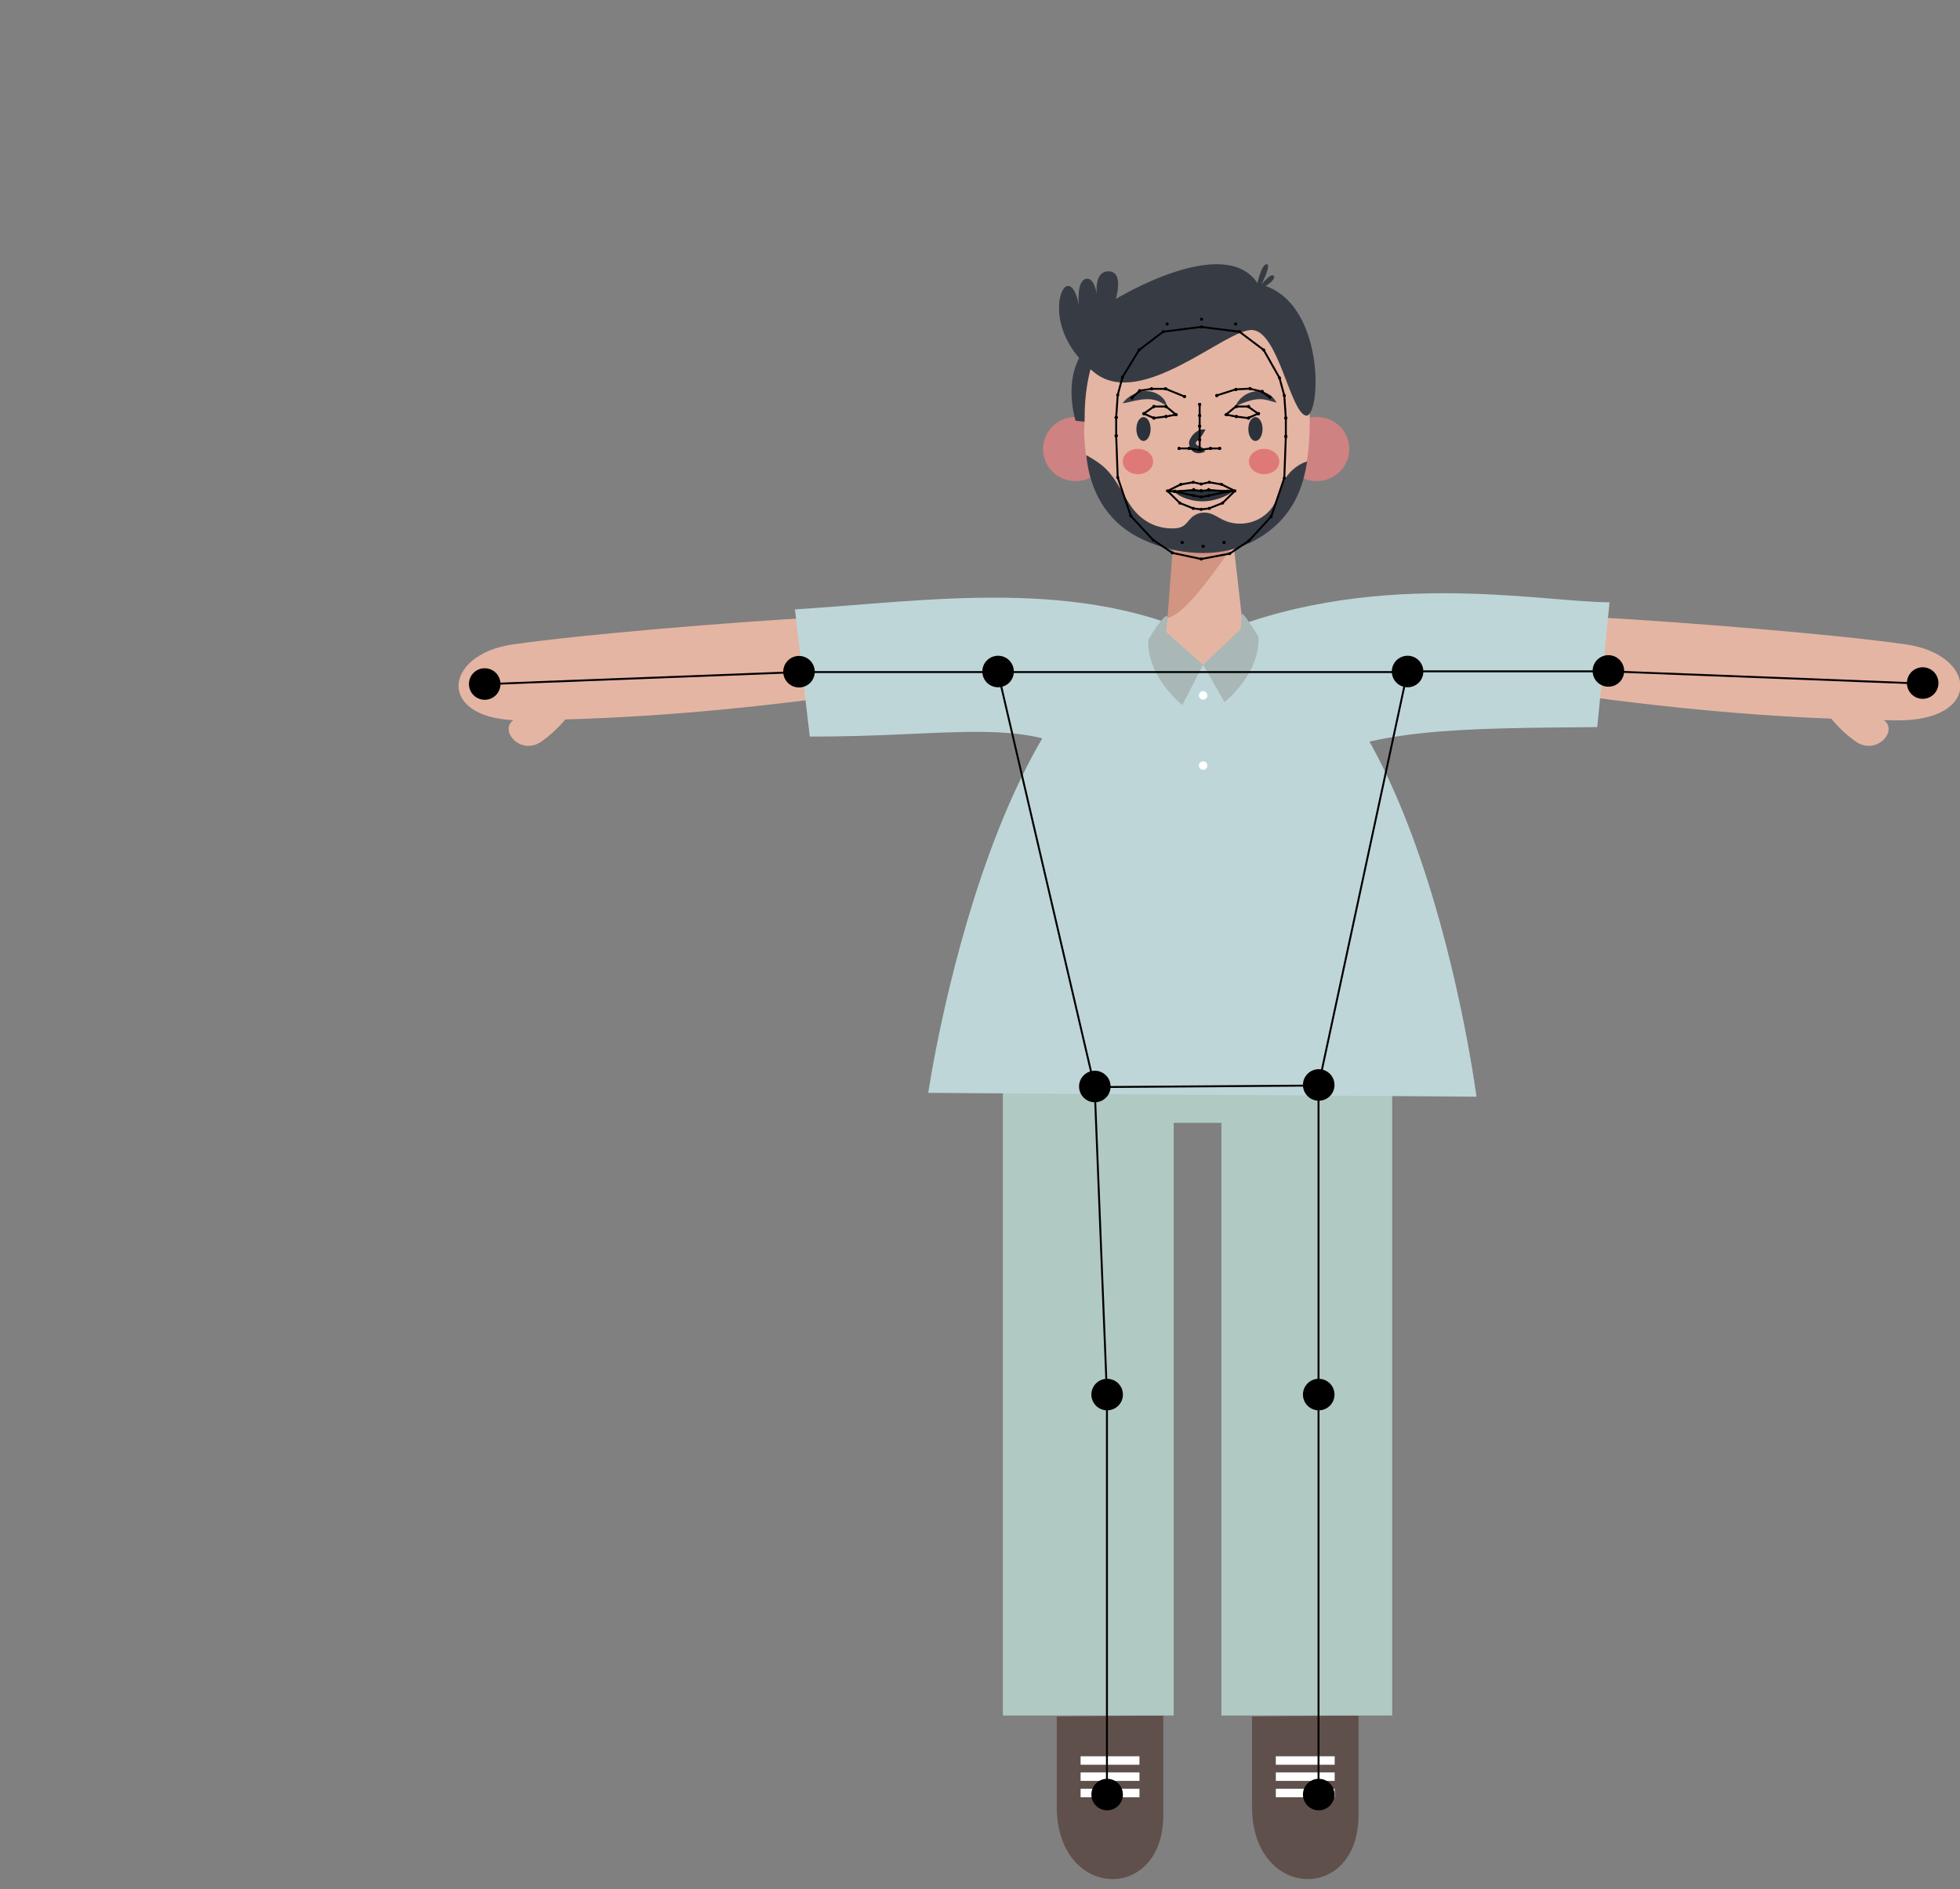 <?xml version="1.0" encoding="utf-8"?>
<!-- Generator: Adobe Adobe Illustrator 24.2.0, SVG Export Plug-In . SVG Version: 6.00 Build 0)  -->
<svg version="1.1" id="레이어_1" xmlns="http://www.w3.org/2000/svg" xmlns:xlink="http://www.w3.org/1999/xlink" x="0px"
	 y="0px" width="1019px" height="982.4px" viewBox="0 0 1019 982.4" style="enable-background:new 0 0 1019 982.4;"
	 xml:space="preserve">
<rect x="0" y="0" width="1019" height="982.4" fill="#808080" stroke="none"/>
<style type="text/css">
	.st0{fill:#E5B5A3;}
	.st1{fill:#60504B;}
	.st2{fill:#FFFFFF;}
	.st3{fill:#B1C9C3;}
	.st4{fill:#BFD6D8;}
	.st5{fill:#D19582;}
	.st6{fill:#A9B7B7;}
	.st7{fill:#CE8282;}
	.st8{fill:#373C44;}
	.st9{fill:#2C323A;stroke:#2C323A;stroke-width:2;stroke-miterlimit:10;}
	.st10{fill:#2C323A;}
	.st11{fill:#DF7977;}
	.st12{fill:none;stroke:#000000;stroke-miterlimit:10;}
</style>
<g id="illustration_1_">
	<path class="st0" d="M949.8,370.4l17-6.8c0,0,6.1,5.5,13,11.2s-4.7,18.4-15.3,10.6C953.8,377.6,949.8,370.4,949.8,370.4z"/>
	<path class="st0" d="M426.9,320.9c-47.7,2.7-123.1,8.9-160.2,14.2c-37.1,5.3-40.1,40.1,5.3,39.5s95.2-3.5,159.7-12.1L426.9,320.9z"
		/>
	<path class="st0" d="M296.5,370.4l-17-6.8c0,0-6.1,5.5-13,11.2s4.7,18.4,15.3,10.6C292.5,377.6,296.5,370.4,296.5,370.4z"/>
	<path class="st0" d="M826.9,362.5c64.5,8.6,113.3,11.5,158.7,12.1c45.4,0.6,42.4-34.2,5.3-39.5s-114.5-11.5-162.2-14.2L826.9,362.5
		z"/>
	<path class="st1" d="M650.9,892.6v46.8c0,48.8,55.4,50.3,55.4,4.5v-51.8L650.9,892.6z"/>
	<path class="st1" d="M549.4,892.6v46.8c0,48.8,55.4,50.3,55.4,4.5v-51.8L549.4,892.6z"/>
	<rect x="663.3" y="913.3" class="st2" width="30.6" height="4.4"/>
	<rect x="663.3" y="921.7" class="st2" width="30.6" height="4.4"/>
	<rect x="663.3" y="930.2" class="st2" width="30.6" height="4.4"/>
	<rect x="561.8" y="913.3" class="st2" width="30.6" height="4.4"/>
	<rect x="561.8" y="921.7" class="st2" width="30.6" height="4.4"/>
	<rect x="561.8" y="930.2" class="st2" width="30.6" height="4.4"/>
	<path class="st3" d="M521.4,550.1c0,59.1,0,132.6,0,203.2c0,49.7,0,98,0,138.8c54.2,0,49.6,0,88.8,0c0-41.7,0-90.3,0-137.6
		c0-67.6,0-132.5,0-170.6c5.6,0,19.6,0,24.8,0c0,36.8,0,103.1,0,170.6c0,48.9,0,98.3,0,137.6c43.1,0,34.1,0,88.8,0
		c0-38.3,0-86.8,0-137.6c0-70.8,0-146.1,0-204.4H521.4L521.4,550.1z"/>
	<path class="st4" d="M482.6,568.3c0,0,36.2-248,144.5-248c108.4,0,140.5,250,140.5,250L482.6,568.3z"/>
	<path class="st4" d="M413.3,316.9L421,383c73.5,0.4,115.6-11.4,147.8,13.8l60.7-63.4C561.8,299.6,483.1,312.5,413.3,316.9z"/>
	<path class="st4" d="M625.9,332.6L678,399c32.5-20.2,81.5-20.3,152.4-20.9l6.4-64.9C800.9,313.2,711,294.2,625.9,332.6z"/>
	<path class="st0" d="M607,321.2l-2.3,17.3c0,0,1.2,5,20.8,7.2c19.5,2.3,20.7-19.8,20.7-19.8l-6.3-55.3
		C628.4,286.2,616.6,320.1,607,321.2z"/>
	<path class="st5" d="M642.5,282.1l-1.7-25l-29.3,4l-4.5,60.1C616.7,320,635,291.8,642.5,282.1z"/>
	<path class="st6" d="M606.3,328.7l19.2,17l-10.8,20.9c0,0-18.6-14.5-17.7-34c10.5-17.1,10-11.4,10-11.4L606.3,328.7z"/>
	<path class="st6" d="M645,327.2l-19.5,18.5l11.1,19.4c0,0,18.6-14.5,17.7-34c-10.5-17.1-8.7-10.8-8.7-10.8L645,327.2z"/>
	<path class="st2" d="M627.7,361.6c0,1.2-1,2.2-2.2,2.2s-2.2-1-2.2-2.2s1-2.2,2.2-2.2S627.7,360.4,627.7,361.6z"/>
	<path class="st2" d="M627.7,398.1c0,1.2-1,2.2-2.2,2.2s-2.2-1-2.2-2.2s1-2.2,2.2-2.2S627.7,396.8,627.7,398.1z"/>
	<g>
		<ellipse class="st7" cx="684.6" cy="233.5" rx="16.9" ry="16.7"/>
		<ellipse class="st7" cx="559.2" cy="233.5" rx="16.9" ry="16.7"/>
		<path class="st8" d="M559.2,218.8c0,0-10.9-33.4,16.7-46.6c27.6-13.2,99.4-0.7,99.4-0.7s8.4,47-0.5,53.2
			C665.9,230.8,559.2,218.8,559.2,218.8z"/>
		<path class="st0" d="M680.6,206.1c-3-59.2-51.8-58.3-51.8-58.3s-65.1-5-64.9,70c-0.5,8.4-0.2,11.2,0.7,19.1
			c3.8,2.2,7.5,4.5,10.5,7.5c8,8.1,10.9,20.8,20.6,26.9c3.9,2.4,8.6,3.5,13.2,3.6c2.3,0.1,4.7-0.1,6.5-1.5c1.4-1,2.3-2.6,3.4-3.8
			c2.3-2.4,6-3.5,9.2-2.8c2.9,0.6,5.3,2.5,7.9,3.7c4.6,2.2,10.1,2.6,15,1s9.1-5,11.6-9.5c1.9-3.4,2.7-7.2,4.3-10.7
			c2.4-5.2,7.1-9.7,12.6-11.3C681.3,228.8,681.1,216.8,680.6,206.1z"/>
		<path class="st8" d="M667,251.3c-1.6,3.5-2.5,7.3-4.3,10.7c-5.1,9.1-16.9,12.9-26.5,8.5c-2.8-1.3-5.4-3.3-8.4-3.8
			c-2.8-0.5-5.8,0.3-8,2.2c-1.8,1.6-3,3.8-5.1,4.9c-1.5,0.8-3.2,1-4.9,1c-8.9,0.1-16.3-4-21.4-11c-4.6-6.4-7.5-13.9-13.1-19.6
			c-3-3.1-6.8-5.4-10.5-7.5c0,0.4,0.1,0.9,0.1,1.3c2,17.5,10.4,32.7,26.5,41.2s38.1,11.5,55.2,4.5c13.3-5.4,23.6-15,28.8-28
			c2-4.9,3.3-10.2,4.2-15.7C674.1,241.6,669.4,246.1,667,251.3z"/>
		<circle id="jawMid_1_" cx="625.5" cy="284.1" r="0.8"/>
		<circle id="rightJaw7_1_" cx="614.6" cy="282.1" r="0.8"/>
		<circle id="leftJaw7_1_" cx="636.4" cy="282.1" r="0.8"/>
		<circle id="rightJaw3_1_" cx="580.3" cy="226.6" r="0.8"/>
		<circle id="rightJaw2_1_" cx="580.3" cy="217.1" r="0.8"/>
		<circle id="leftJaw3_1_" cx="668.5" cy="227" r="0.8"/>
		<circle id="leftJaw2_1_" cx="668.5" cy="217.4" r="0.8"/>
		<circle id="topMid_3_" cx="624.7" cy="166" r="0.8"/>
		<circle id="leftTop0_3_" cx="642.4" cy="168.5" r="0.8"/>
		<circle id="rightTop0_3_" cx="606.8" cy="168.5" r="0.8"/>
	</g>
	<g>
		<path id="rightMiddleLip_2_" d="M610.8,254.6c0.4,0,0.8,0.4,0.8,0.8s-0.4,0.8-0.8,0.8s-0.8-0.4-0.8-0.8S610.4,254.6,610.8,254.6z"
			/>
		<circle id="upperLipBottomMid_1_" cx="624.5" cy="255.1" r="0.8"/>
		<circle id="rightUpperLipBottom1_1_" cx="620.6" cy="254.6" r="0.8"/>
		<path id="leftMiddleLip_2_" d="M638.2,254.6c0.4,0,0.8,0.4,0.8,0.8s-0.4,0.8-0.8,0.8s-0.8-0.4-0.8-0.8S637.8,254.6,638.2,254.6z"
			/>
		<circle id="leftUpperLipBottom1_1_" cx="628.4" cy="254.6" r="0.8"/>
		<circle id="lowerLipTopMid_2_" cx="624.5" cy="258.1" r="0.8"/>
		<circle id="rightLowerLipTop0_2_" cx="620.6" cy="257.4" r="0.8"/>
		<circle id="leftLowerLipTop0_2_" cx="628.4" cy="257.4" r="0.8"/>
		<path class="st9" d="M612.3,256c0,0,7.4-0.2,12.9-0.2s13.9-0.1,13.9-0.1s-6.1,4-13.9,4C617.3,259.7,612.3,256,612.3,256z"/>
	</g>
	<g>
		<path class="st9" d="M625.1,224.3c-1.2,0-4.7,1.7-5.9,5.6c-0.2,1.3,0.6,6.2,6.1,4.4c-0.1-1.1-4.8-1.2-4.6-4
			C621,228.4,622.8,228.4,625.1,224.3z"/>
		<circle id="nose1_1_" cx="623.7" cy="216.1" r="0.8"/>
		<circle id="nose0_1_" cx="623.7" cy="210.3" r="0.8"/>
		<circle id="nose3_1_" cx="623.7" cy="228.7" r="0.8"/>
		<circle id="rightNose0_1_" cx="613" cy="233.2" r="0.8"/>
		<circle id="rightNose1_1_" cx="618.2" cy="233.2" r="0.8"/>
		<circle id="nose2_1_" cx="623.7" cy="221.6" r="0.8"/>
		<circle id="nose4_1_" cx="623.7" cy="234" r="0.8"/>
		<circle id="leftNose0_1_" cx="634.1" cy="233.2" r="0.8"/>
		<circle id="leftNose1_1_" cx="629.3" cy="233.2" r="0.8"/>
	</g>
	<g>
		<ellipse id = "LEyeOpen" class="st10" cx="652.7" cy="223.1" rx="3.7" ry="6.2"/>
		<ellipse class="st11" cx="657.2" cy="240" rx="7.9" ry="6.6"/>
		<circle id="leftEye0_1_" cx="654.3" cy="215.1" r="0.8"/>
		<circle id="leftEye1_1_" cx="649.1" cy="211.4" r="0.8"/>
		<circle id="leftEye5_1_" cx="649.1" cy="217.4" r="0.8"/>
		<circle id="leftEye2_1_" cx="642.8" cy="211.4" r="0.8"/>
		<circle id="leftEye3_1_" cx="637.6" cy="215.6" r="0.8"/>
		<circle id="leftEye4_1_" cx="642.8" cy="216.6" r="0.8"/>
	</g>
	<g>
		<ellipse class="st11" cx="591.6" cy="240" rx="7.9" ry="6.6"/>
		<ellipse id = "REyeOpen" class="st10" cx="594.5" cy="223.1" rx="3.7" ry="6.2"/>
		<circle id="rightEye0_1_" cx="594.7" cy="215.1" r="0.8"/>
		<circle id="rightEye1_1_" cx="599.9" cy="211.4" r="0.8"/>
		<circle id="rightEye5_1_" cx="599.9" cy="217.4" r="0.8"/>
		<circle id="rightEye2_1_" cx="606.2" cy="211.4" r="0.8"/>
		<circle id="rightEye3_1_" cx="611.4" cy="215.6" r="0.8"/>
		<circle id="rightEye4_1_" cx="606.2" cy="216.6" r="0.8"/>
	</g>
	<g>
		<path class="st8" d="M642.5,211.1c0.7-2.1,2.1-3.7,3.9-5.1c1.7-1.3,3.9-2.2,6.2-2.5s4.7,0.2,6.7,1.3c1,0.5,1.8,1.3,2.6,2
			c0.7,0.8,1.3,1.7,1.8,2.6c-2.1-0.5-3.9-1.2-5.7-1.5c-1.7-0.4-3.4-0.4-5-0.2C649.8,208.1,646.5,209.4,642.5,211.1z"/>
		<circle id="leftBrow1_1_" cx="656.2" cy="203.6" r="0.8"/>
		<circle id="leftBrow4_1_" cx="632.6" cy="205.7" r="0.8"/>
		<circle id="leftBrow3_1_" cx="642.6" cy="202.5" r="0.8"/>
		<circle id="leftBrow0_1_" cx="660.2" cy="206.5" r="0.8"/>
		<circle id="leftBrow2_1_" cx="649.9" cy="202.1" r="0.8"/>
	</g>
	<g>
		<path class="st8" d="M606.6,211.2c-3.7-2.8-7.1-3.8-10.8-3.6c-1.8,0-3.8,0.4-5.8,0.8c-1,0.3-2,0.4-3.1,0.7
			c-1.1,0.2-2.1,0.5-3.3,0.6c0.7-0.9,1.5-1.7,2.3-2.5c0.9-0.7,1.8-1.3,2.8-1.9c2.1-1,4.3-1.9,6.8-1.9c2.5-0.1,5.1,0.6,7.1,2
			C604.9,206.8,606.3,208.9,606.6,211.2z"/>
		<circle id="rightBrow1_1_" cx="592.5" cy="203.2" r="0.8"/>
		<circle id="rightBrow4_1_" cx="615.8" cy="206.2" r="0.8"/>
		<circle id="rightBrow3_1_" cx="606" cy="202.2" r="0.8"/>
		<circle id="rightBrow0_1_" cx="588.5" cy="206.9" r="0.8"/>
		<circle id="rightBrow2_1_" cx="598.7" cy="202.2" r="0.8"/>
	</g>
	<g>
		<path class="st8" d="M678.8,216.1c-8.1-2.2-14.3-43.8-27.8-44.5s-57.5,41.5-81.8,22.3c-24.3-19.1-19.5-43.2-14.8-45
			c4.6-1.8,6.5,9.8,6.5,9.8s-1.4-12.8,3.8-13.7s5.9,11.2,5.9,11.2s-3-14.9,5.5-15.1c8.6-0.2,4,14.4,4,14.4s56.8-34.8,73.9-7.9
			C689.8,155.1,686.9,218.2,678.8,216.1z"/>
		<path class="st8" d="M653.2,149.6c0,0,2.2-11.8,5.2-12.2c3-0.3-2.6,10.6-2.6,10.6s5-6.4,6.5-4.5
			C663.8,145.4,655.7,151.3,653.2,149.6z"/>
		<circle id="jawMid_2_" cx="625.5" cy="284.1" r="0.8"/>
		<circle id="rightJaw7_2_" cx="614.6" cy="282.1" r="0.8"/>
		<circle id="leftJaw7_2_" cx="636.4" cy="282.1" r="0.8"/>
		<circle id="rightJaw3_2_" cx="580.3" cy="226.6" r="0.8"/>
		<circle id="rightJaw2_2_" cx="580.3" cy="217.1" r="0.8"/>
		<circle id="leftJaw3_2_" cx="668.5" cy="227" r="0.8"/>
		<circle id="leftJaw2_2_" cx="668.5" cy="217.4" r="0.8"/>
		<circle id="topMid_2_" cx="624.7" cy="166" r="0.8"/>
		<circle id="leftTop0_2_" cx="642.4" cy="168.5" r="0.8"/>
		<circle id="rightTop0_2_" cx="606.8" cy="168.5" r="0.8"/>
	</g>
</g>
<g id="skeleton_1_">
	<polygon class="st12" points="518.8,349.5 569.1,565.3 685.5,564.5 731.7,349.5 	"/>
	<polyline class="st12" points="517.8,349.5 415.1,349.5 251.8,355.8 	"/>
	<polyline class="st12" points="733.2,349.1 836.4,349.1 999.7,355.5 	"/>
	<polyline class="st12" points="569.1,565.3 575.5,725.5 575.5,933.5 	"/>
	<polyline class="st12" points="685.5,564.5 685.5,725.5 685.5,933.5 	"/>
	<polyline class="st12" points="624.5,170 604.7,172.5 592.2,182 583.6,196.1 581.1,205.4 580.3,217.1 580.3,226.6 581.1,248.3 
		587.9,268.3 599.5,280.8 609.5,287.5 624.5,290.7 639.3,287.9 649.3,281.2 660.9,268.6 667.7,248.6 668.5,227 668.5,217.4 
		667.7,205.7 665.2,196.5 657,182 644.4,172.5 624.5,170 	"/>
	<polyline class="st12" points="588.5,206.9 592.5,203.2 598.7,202.2 606,202.2 615.8,206.2 	"/>
	<polygon class="st12" points="594.7,215.1 599.9,211.4 606.2,211.4 611.4,215.6 606.2,216.6 599.9,217.4 	"/>
	<polyline class="st12" points="613,233.2 618.2,233.2 623.7,234 623.7,228.7 623.7,221.6 623.7,216.1 623.7,210.3 	"/>
	<polyline class="st12" points="660,206.5 656,203.6 649.7,202.1 642.4,202.5 632.4,205.7 	"/>
	<polygon class="st12" points="654.1,215.1 648.8,211.4 642.5,211.4 637.4,215.6 642.5,216.6 648.8,217.4 	"/>
	<polyline class="st12" points="634.1,233.2 629.1,233.2 623.7,234 	"/>
	<polygon class="st12" points="607,255.3 613.9,251.9 620.4,250.8 624.5,251.7 628.7,250.8 635.1,251.9 642,255.3 635.6,261.6 
		628.5,264.4 624.5,264.9 620.4,264.4 613.4,261.6 	"/>
	<polyline class="st12" points="607,255.3 610.6,255.6 620.6,254.8 624.5,255.3 628.5,254.8 638.4,255.6 642,255.3 	"/>
	<polyline class="st12" points="607,255.3 610.6,255.6 620.6,257.7 624.5,258.5 628.5,257.7 638.4,255.6 642,255.3 	"/>
	<circle id="rightShoulder" cx="518.9" cy="349.2" r="8.2"/>
	<circle id="rightElbow" cx="415.4" cy="349.3" r="8.2"/>
	<circle id="rightWrist" cx="252" cy="355.7" r="8.2"/>
	<circle id="rightHip" cx="569.2" cy="565" r="8.2"/>
	<circle id="rightKnee" cx="575.6" cy="725.2" r="8.2"/>
	<circle id="rightAnkle" cx="575.6" cy="933.2" r="8.2"/>
	<circle id="leftElbow" cx="836.2" cy="348.9" r="8.2"/>
	<circle id="leftWrist" cx="999.6" cy="355.2" r="8.2"/>
	<circle id="leftHip" cx="685.6" cy="564.2" r="8.2"/>
	<circle id="leftKnee" cx="685.6" cy="725.2" r="8.2"/>
	<circle id="leftAnkle" cx="685.6" cy="933.2" r="8.2"/>
	<circle id="rightEye0" cx="594.7" cy="215.1" r="0.8"/>
	<circle id="rightBrow1" cx="592.5" cy="203.2" r="0.8"/>
	<circle id="rightBrow4" cx="615.8" cy="206.2" r="0.8"/>
	<circle id="nose1" cx="623.7" cy="216.1" r="0.8"/>
	<circle id="rightBrow3" cx="606" cy="202.2" r="0.8"/>
	<circle id="rightEye1" cx="599.9" cy="211.4" r="0.8"/>
	<circle id="rightBrow0" cx="588.5" cy="206.9" r="0.8"/>
	<circle id="rightBrow2" cx="598.7" cy="202.2" r="0.8"/>
	<circle id="rightEye5" cx="599.9" cy="217.4" r="0.8"/>
	<circle id="rightEye2" cx="606.2" cy="211.4" r="0.8"/>
	<circle id="rightEye3" cx="611.4" cy="215.6" r="0.8"/>
	<circle id="nose0" cx="623.7" cy="210.3" r="0.8"/>
	<circle id="nose3" cx="623.7" cy="228.7" r="0.8"/>
	<circle id="rightNose0" cx="613" cy="233.2" r="0.8"/>
	<circle id="rightMouthCorner" cx="607" cy="255.3" r="0.8"/>
	<circle id="rightNose1" cx="618.2" cy="233.2" r="0.8"/>
	<circle id="rightUpperLipTop0" cx="613.9" cy="251.9" r="0.8"/>
	<circle id="nose2" cx="623.7" cy="221.6" r="0.8"/>
	<circle id="nose4" cx="623.7" cy="234" r="0.8"/>
	<circle id="upperLipTopMid" cx="624.5" cy="251.7" r="0.8"/>
	<circle id="rightUpperLipTop1" cx="620.4" cy="250.8" r="0.8"/>
	<path id="rightMiddleLip" d="M610.6,254.8c0.4,0,0.8,0.4,0.8,0.8c0,0.4-0.4,0.8-0.8,0.8s-0.8-0.4-0.8-0.8S610.2,254.8,610.6,254.8z
		"/>
	<circle id="lowerLipBottomMid" cx="624.5" cy="264.9" r="0.8"/>
	<circle id="upperLipBottomMid" cx="624.5" cy="255.3" r="0.8"/>
	<circle id="lowerLipTopMid" cx="624.5" cy="258.4" r="0.8"/>
	<circle id="rightUpperLipBottom1" cx="620.6" cy="254.8" r="0.8"/>
	<circle id="rightLowerLipTop0" cx="620.6" cy="257.7" r="0.8"/>
	<circle id="rightLowerLipBottom1" cx="620.4" cy="264.4" r="0.8"/>
	<circle id="rightLowerLipBottom0" cx="613.4" cy="261.6" r="0.8"/>
	<circle id="rightEye4" cx="606.2" cy="216.6" r="0.8"/>
	<circle id="jawMid" cx="624.5" cy="290.7" r="0.8"/>
	<circle id="rightJaw7" cx="609.5" cy="287.5" r="0.8"/>
	<circle id="rightJaw6" cx="599.5" cy="280.8" r="0.8"/>
	<circle id="rightJaw5" cx="587.9" cy="268.3" r="0.8"/>
	<circle id="rightJaw4" cx="581.1" cy="248.3" r="0.8"/>
	<circle id="rightJaw3" cx="580.3" cy="226.6" r="0.8"/>
	<circle id="rightJaw2" cx="580.3" cy="217.1" r="0.8"/>
	<circle id="rightJaw1" cx="581.1" cy="205.4" r="0.8"/>
	<circle id="rightJaw0" cx="583.6" cy="196.1" r="0.8"/>
	<circle id="topMid" cx="624.7" cy="170" r="0.8"/>
	<circle id="leftTop0" cx="644.4" cy="172.5" r="0.8"/>
	<circle id="leftTop1" cx="657" cy="182" r="0.8"/>
	<circle id="leftEye0" cx="654.3" cy="215.1" r="0.8"/>
	<circle id="leftBrow1" cx="656.2" cy="203.6" r="0.8"/>
	<circle id="leftBrow4" cx="632.6" cy="205.7" r="0.8"/>
	<circle id="leftBrow3" cx="642.6" cy="202.5" r="0.8"/>
	<circle id="leftEye1" cx="649.1" cy="211.4" r="0.8"/>
	<circle id="leftBrow0" cx="660.2" cy="206.5" r="0.8"/>
	<circle id="leftBrow2" cx="649.9" cy="202.1" r="0.8"/>
	<circle id="leftEye5" cx="649.1" cy="217.4" r="0.8"/>
	<circle id="leftEye2" cx="642.8" cy="211.4" r="0.8"/>
	<circle id="leftEye3" cx="637.6" cy="215.6" r="0.8"/>
	<circle id="leftNose0" cx="634.1" cy="233.2" r="0.8"/>
	<circle id="leftMouthCorner" cx="642" cy="255.3" r="0.8"/>
	<circle id="leftNose1" cx="629.3" cy="233.2" r="0.8"/>
	<circle id="leftUpperLipTop0" cx="635.1" cy="251.9" r="0.8"/>
	<circle id="leftUpperLipTop1" cx="628.7" cy="250.8" r="0.8"/>
	<path id="leftMiddleLip" d="M638.4,254.8c0.4,0,0.8,0.4,0.8,0.8c0,0.4-0.4,0.8-0.8,0.8s-0.8-0.4-0.8-0.8S638,254.8,638.4,254.8z"/>
	<circle id="leftUpperLipBottom1" cx="628.5" cy="254.8" r="0.8"/>
	<circle id="leftLowerLipTop0" cx="628.5" cy="257.7" r="0.8"/>
	<circle id="leftLowerLipBottom1" cx="628.7" cy="264.4" r="0.8"/>
	<circle id="leftLowerLipBottom0" cx="635.6" cy="261.6" r="0.8"/>
	<circle id="leftEye4" cx="642.8" cy="216.6" r="0.8"/>
	<circle id="leftJaw7" cx="639.3" cy="287.9" r="0.8"/>
	<circle id="leftJaw6" cx="649.3" cy="281.2" r="0.8"/>
	<circle id="leftJaw5" cx="660.9" cy="268.6" r="0.8"/>
	<circle id="leftJaw4" cx="667.7" cy="248.6" r="0.8"/>
	<circle id="leftJaw3" cx="668.5" cy="227" r="0.8"/>
	<circle id="leftJaw2" cx="668.5" cy="217.4" r="0.8"/>
	<circle id="leftJaw1" cx="667.7" cy="205.7" r="0.8"/>
	<circle id="leftJaw0" cx="665.2" cy="196.5" r="0.8"/>
	<circle id="rightTop0" cx="604.8" cy="172.5" r="0.8"/>
	<circle id="rightTop1" cx="592.2" cy="182" r="0.8"/>
	<circle id="leftShoulder" cx="731.8" cy="349.2" r="8.2"/>
</g>
</svg>
